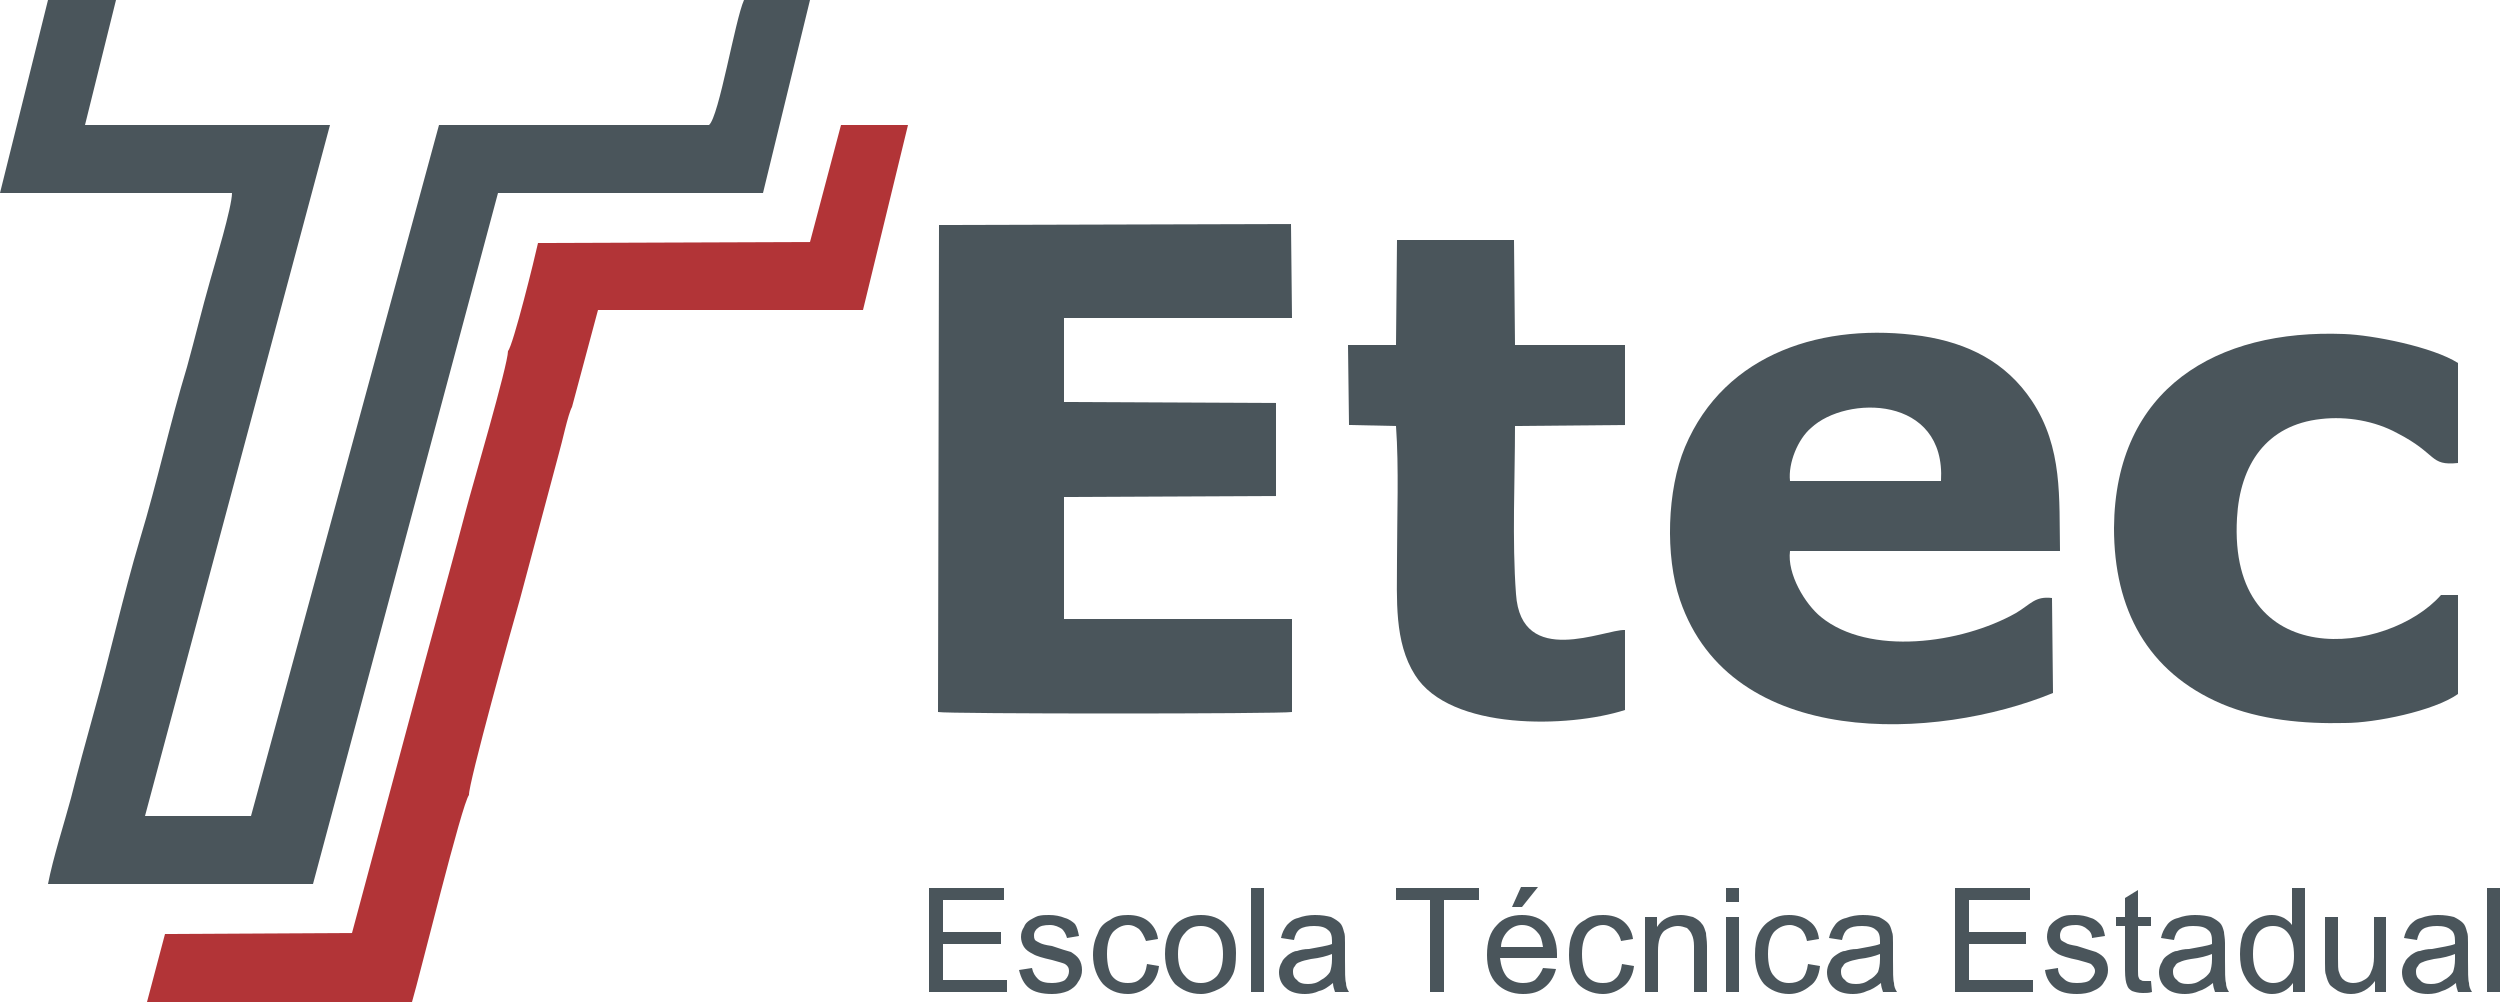 <?xml version="1.0" encoding="UTF-8"?>
<!DOCTYPE svg PUBLIC "-//W3C//DTD SVG 1.1//EN" "http://www.w3.org/Graphics/SVG/1.1/DTD/svg11.dtd">
<!-- Creator: CorelDRAW X8 -->
<svg xmlns="http://www.w3.org/2000/svg" xml:space="preserve" width="2500px" height="1002px" version="1.1" style="shape-rendering:geometricPrecision; text-rendering:geometricPrecision; image-rendering:optimizeQuality; fill-rule:evenodd; clip-rule:evenodd"
viewBox="0 0 2500 1002"
 xmlns:xlink="http://www.w3.org/1999/xlink"
 xmlns:cc="http://creativecommons.org/ns#"
 xmlns:dc="http://purl.org/dc/elements/1.1/"
 xmlns:inkscape="http://www.inkscape.org/namespaces/inkscape"
 xmlns:rdf="http://www.w3.org/1999/02/22-rdf-syntax-ns#"
 xmlns:sodipodi="http://sodipodi.sourceforge.net/DTD/sodipodi-0.dtd"
 xmlns:svg="http://www.w3.org/2000/svg"
 enable-background="new 0 0 512 512"
 baseProfile="tiny">
 <defs>
  <style type="text/css">
   <![CDATA[
    .fil0 {fill:#4A555B}
    .fil1 {fill:#B23437}
    .fil2 {fill:#4A555B;fill-rule:nonzero}
   ]]>
  </style>
 </defs>
 <g id="Camada_x0020_1">
  <g id="_2418129645312">
   <path class="fil0" d="M116 0l-68 0 -48 193 232 0c0,14 -17,70 -22,88 -8,28 -15,57 -23,86 -17,56 -30,116 -47,172 -17,57 -30,116 -46,173 -8,29 -16,58 -23,86 -7,26 -18,60 -23,86l265 0 185 -691 265 0 47 -193 -66 0c-9,20 -25,117 -35,125l-270 0 -188 691 -106 0 185 -691 -245 0 31 -125z"/>
   <path class="fil0" d="M1064 318l228 0 -1 -94 -352 1 -1 487c7,2 343,2 354,0l0 -93 -228 0 0 -122 212 -1 0 -93 -212 -1 0 -84z"/>
   <path class="fil0" d="M1790 481c-2,-18 8,-42 21,-53 35,-33 135,-33 130,53l-151 0zm262 117c-17,-2 -21,6 -36,15 -55,31 -147,43 -195,4 -16,-13 -34,-43 -31,-66l270 0c-1,-53 3,-103 -28,-150 -26,-39 -64,-58 -110,-65 -97,-14 -197,16 -237,111 -18,43 -20,109 -5,153 51,150 256,141 373,93l-1 -95z"/>
   <path class="fil1" d="M508 351c0,14 -36,136 -42,159 -4,16 -42,155 -42,155l-72 268 -187 1 -18 68 265 0c8,-27 50,-199 57,-207 -1,-10 44,-172 51,-196l39 -146c3,-10 9,-39 13,-46l26 -97 265 0 45 -185 -67 0 -31 117 -272 1c-3,14 -25,103 -30,108z"/>
   <path class="fil0" d="M1349 425l47 1c3,42 1,91 1,134 0,39 -3,82 18,115 35,56 154,53 210,35l0 -80c-20,-1 -104,39 -109,-36 -4,-53 -1,-115 -1,-168l110 -1 0 -80 -110 0 -1 -105 -117 0 -1 105 -48 0 1 80z"/>
   <path class="fil0" d="M2441 595c-53,60 -213,79 -204,-77 3,-53 29,-93 84,-99 26,-3 54,2 76,14 41,21 32,33 61,30l0 -100c-25,-16 -85,-28 -114,-29 -127,-5 -229,54 -230,194 0,81 33,144 108,176 38,16 82,20 123,19 30,0 89,-12 113,-29l0 -99 -17 0z"/>
   <path class="fil2" d="M929 992l0 -104 75 0 0 12 -61 0 0 32 58 0 0 12 -58 0 0 36 64 0 0 12 -78 0zm90 -22l13 -2c1,5 3,8 6,11 3,3 8,4 14,4 5,0 10,-1 13,-3 3,-3 4,-6 4,-9 0,-3 -1,-5 -4,-7 -2,-1 -6,-2 -13,-4 -9,-2 -16,-4 -19,-6 -4,-2 -7,-4 -9,-7 -2,-3 -3,-7 -3,-10 0,-4 1,-7 3,-10 1,-3 3,-5 6,-7 2,-1 5,-3 8,-4 4,-1 7,-1 11,-1 6,0 11,1 16,3 4,1 8,4 10,6 2,3 3,7 4,12l-12 2c-1,-4 -3,-7 -5,-9 -3,-2 -7,-4 -12,-4 -6,0 -10,1 -12,3 -3,2 -4,5 -4,7 0,2 0,3 1,5 1,1 3,2 5,3 2,1 5,2 12,3 9,3 15,5 19,6 3,2 6,4 8,7 2,3 3,7 3,11 0,4 -1,8 -4,12 -2,4 -6,7 -10,9 -5,2 -10,3 -16,3 -10,0 -18,-2 -23,-6 -5,-4 -8,-10 -10,-18zm128 -6l12 2c-1,9 -5,16 -10,20 -6,5 -13,8 -21,8 -11,0 -19,-4 -25,-10 -6,-7 -10,-17 -10,-29 0,-9 2,-16 5,-22 2,-6 6,-10 12,-13 5,-4 11,-5 18,-5 8,0 15,2 20,6 5,4 9,10 10,18l-12 2c-2,-5 -4,-9 -7,-12 -3,-2 -6,-4 -11,-4 -6,0 -11,3 -15,7 -4,5 -6,12 -6,22 0,10 2,18 5,22 4,5 9,7 16,7 5,0 9,-1 12,-4 4,-3 6,-8 7,-15zm18 -10c0,-14 4,-24 12,-31 6,-5 14,-8 24,-8 10,0 19,3 25,10 7,7 10,16 10,28 0,10 -1,18 -4,23 -3,6 -7,10 -13,13 -6,3 -12,5 -18,5 -11,0 -19,-4 -26,-10 -6,-7 -10,-17 -10,-30zm13 0c0,10 2,17 7,22 4,5 9,7 16,7 6,0 11,-2 16,-7 4,-5 6,-12 6,-22 0,-9 -2,-16 -6,-21 -5,-5 -10,-7 -16,-7 -7,0 -12,2 -16,7 -5,5 -7,12 -7,21zm73 38l0 -104 13 0 0 104 -13 0zm82 -9c-5,4 -9,7 -14,8 -4,2 -9,3 -14,3 -8,0 -15,-2 -19,-6 -5,-4 -7,-10 -7,-16 0,-3 1,-7 3,-10 1,-3 4,-5 6,-7 3,-2 6,-4 9,-4 3,-1 7,-2 12,-2 10,-2 18,-3 23,-5 0,-2 0,-3 0,-3 0,-5 -1,-9 -4,-11 -3,-3 -8,-4 -14,-4 -6,0 -11,1 -14,3 -3,2 -5,6 -6,11l-13 -2c1,-5 3,-9 6,-13 3,-3 6,-6 11,-7 5,-2 11,-3 17,-3 7,0 12,1 16,2 4,2 7,4 9,6 2,2 3,5 4,9 1,2 1,6 1,11l0 17c0,12 0,20 1,23 0,3 1,6 3,9l-14 0c-1,-3 -2,-6 -2,-9zm-1 -29c-5,2 -12,4 -21,5 -5,1 -9,2 -11,3 -3,1 -4,2 -5,4 -2,2 -2,4 -2,6 0,3 1,6 4,8 2,3 6,4 11,4 5,0 9,-1 13,-4 4,-2 7,-5 9,-8 1,-3 2,-7 2,-13l0 -5zm98 38l0 -92 -34 0 0 -12 83 0 0 12 -35 0 0 92 -14 0zm113 -24l13 1c-2,8 -6,14 -11,18 -6,5 -13,7 -22,7 -11,0 -20,-4 -26,-10 -7,-7 -10,-17 -10,-29 0,-13 3,-23 10,-30 6,-7 15,-10 25,-10 10,0 19,3 25,10 6,7 10,17 10,29 0,1 0,2 0,4l-57 0c1,8 3,14 7,19 4,4 10,6 16,6 5,0 9,-1 12,-3 3,-3 6,-7 8,-12zm-42 -21l42 0c-1,-6 -2,-11 -5,-14 -4,-5 -9,-8 -16,-8 -5,0 -10,2 -14,6 -4,4 -7,10 -7,16zm11 -40l9 -20 17 0 -16 20 -10 0zm110 57l12 2c-1,9 -5,16 -10,20 -6,5 -13,8 -21,8 -10,0 -19,-4 -25,-10 -6,-7 -9,-17 -9,-29 0,-9 1,-16 4,-22 2,-6 6,-10 12,-13 5,-4 11,-5 18,-5 8,0 15,2 20,6 5,4 9,10 10,18l-12 2c-1,-5 -4,-9 -7,-12 -3,-2 -6,-4 -11,-4 -6,0 -11,3 -15,7 -4,5 -6,12 -6,22 0,10 2,18 5,22 4,5 9,7 16,7 5,0 9,-1 12,-4 4,-3 6,-8 7,-15zm23 28l0 -75 12 0 0 10c5,-8 13,-12 24,-12 4,0 8,1 12,2 4,2 7,4 9,7 2,2 3,6 4,9 0,3 1,7 1,13l0 46 -13 0 0 -46c0,-5 -1,-9 -2,-11 -1,-3 -3,-5 -5,-7 -3,-1 -6,-2 -9,-2 -5,0 -10,2 -14,5 -4,4 -6,10 -6,20l0 41 -13 0zm81 -90l0 -14 13 0 0 14 -13 0zm0 90l0 -75 13 0 0 75 -13 0zm82 -28l12 2c-1,9 -4,16 -10,20 -6,5 -13,8 -21,8 -10,0 -19,-4 -25,-10 -6,-7 -9,-17 -9,-29 0,-9 1,-16 4,-22 3,-6 7,-10 12,-13 6,-4 12,-5 18,-5 8,0 15,2 20,6 6,4 9,10 10,18l-12 2c-1,-5 -3,-9 -6,-12 -3,-2 -7,-4 -11,-4 -7,0 -12,3 -16,7 -4,5 -6,12 -6,22 0,10 2,18 6,22 4,5 9,7 15,7 5,0 9,-1 13,-4 3,-3 5,-8 6,-15zm73 19c-5,4 -10,7 -14,8 -4,2 -9,3 -14,3 -8,0 -15,-2 -19,-6 -5,-4 -7,-10 -7,-16 0,-3 1,-7 3,-10 1,-3 3,-5 6,-7 3,-2 6,-4 9,-4 3,-1 7,-2 12,-2 10,-2 18,-3 23,-5 0,-2 0,-3 0,-3 0,-5 -1,-9 -4,-11 -3,-3 -8,-4 -14,-4 -7,0 -11,1 -14,3 -3,2 -5,6 -6,11l-13 -2c1,-5 3,-9 6,-13 2,-3 6,-6 11,-7 5,-2 11,-3 17,-3 7,0 12,1 16,2 4,2 7,4 9,6 2,2 3,5 4,9 1,2 1,6 1,11l0 17c0,12 0,20 1,23 0,3 1,6 3,9l-14 0c-1,-3 -2,-6 -2,-9zm-1 -29c-5,2 -12,4 -21,5 -5,1 -9,2 -11,3 -3,1 -4,2 -5,4 -2,2 -2,4 -2,6 0,3 1,6 4,8 2,3 6,4 11,4 5,0 9,-1 13,-4 4,-2 7,-5 9,-8 1,-3 2,-7 2,-13l0 -5zm75 38l0 -104 75 0 0 12 -61 0 0 32 57 0 0 12 -57 0 0 36 64 0 0 12 -78 0zm90 -22l13 -2c0,5 2,8 6,11 3,3 7,4 13,4 6,0 11,-1 13,-3 3,-3 5,-6 5,-9 0,-3 -2,-5 -4,-7 -2,-1 -6,-2 -13,-4 -10,-2 -16,-4 -20,-6 -3,-2 -6,-4 -8,-7 -2,-3 -3,-7 -3,-10 0,-4 1,-7 2,-10 2,-3 4,-5 7,-7 2,-1 4,-3 8,-4 3,-1 7,-1 11,-1 6,0 11,1 16,3 4,1 7,4 9,6 3,3 4,7 5,12l-13 2c0,-4 -2,-7 -5,-9 -2,-2 -6,-4 -11,-4 -6,0 -10,1 -13,3 -2,2 -3,5 -3,7 0,2 0,3 1,5 1,1 3,2 5,3 1,1 5,2 11,3 9,3 16,5 19,6 4,2 7,4 9,7 2,3 3,7 3,11 0,4 -1,8 -4,12 -2,4 -6,7 -11,9 -4,2 -10,3 -16,3 -10,0 -17,-2 -22,-6 -5,-4 -9,-10 -10,-18zm106 11l1 11c-3,1 -6,1 -9,1 -5,0 -8,-1 -11,-2 -3,-2 -4,-3 -5,-6 -1,-2 -2,-7 -2,-15l0 -44 -9 0 0 -9 9 0 0 -19 13 -8 0 27 13 0 0 9 -13 0 0 45c0,3 0,6 1,7 0,1 1,2 2,2 1,1 2,1 4,1 2,0 3,0 6,0zm62 2c-5,4 -10,7 -14,8 -4,2 -9,3 -14,3 -8,0 -15,-2 -19,-6 -5,-4 -7,-10 -7,-16 0,-3 1,-7 3,-10 1,-3 3,-5 6,-7 3,-2 6,-4 9,-4 3,-1 7,-2 12,-2 10,-2 18,-3 23,-5 0,-2 0,-3 0,-3 0,-5 -1,-9 -4,-11 -3,-3 -8,-4 -15,-4 -6,0 -10,1 -13,3 -3,2 -5,6 -6,11l-13 -2c1,-5 3,-9 6,-13 2,-3 6,-6 11,-7 5,-2 11,-3 17,-3 7,0 12,1 16,2 4,2 7,4 9,6 2,2 3,5 4,9 0,2 1,6 1,11l0 17c0,12 0,20 1,23 0,3 1,6 3,9l-14 0c-1,-3 -2,-6 -2,-9zm-1 -29c-5,2 -12,4 -21,5 -6,1 -9,2 -11,3 -3,1 -4,2 -5,4 -2,2 -2,4 -2,6 0,3 1,6 4,8 2,3 6,4 11,4 5,0 9,-1 13,-4 4,-2 7,-5 9,-8 1,-3 2,-7 2,-13l0 -5zm81 38l0 -9c-5,7 -12,11 -21,11 -6,0 -11,-2 -16,-5 -6,-4 -9,-8 -12,-14 -3,-6 -4,-13 -4,-21 0,-7 1,-14 3,-20 3,-6 7,-11 12,-14 5,-3 10,-5 17,-5 4,0 8,1 12,3 3,2 6,4 8,7l0 -37 13 0 0 104 -12 0zm-40 -38c0,10 2,17 6,22 4,5 9,7 14,7 6,0 11,-2 15,-7 4,-4 6,-11 6,-20 0,-11 -2,-18 -6,-23 -4,-5 -9,-7 -15,-7 -6,0 -11,2 -15,7 -3,4 -5,11 -5,21zm122 38l0 -11c-6,8 -14,13 -24,13 -5,0 -9,-1 -13,-3 -3,-2 -6,-4 -8,-6 -2,-3 -3,-6 -4,-10 -1,-2 -1,-6 -1,-12l0 -46 13 0 0 41c0,7 0,12 1,14 1,3 2,6 5,8 2,2 6,3 9,3 4,0 8,-1 11,-3 4,-2 6,-5 7,-8 2,-4 3,-9 3,-15l0 -40 12 0 0 75 -11 0zm81 -9c-5,4 -10,7 -14,8 -4,2 -9,3 -14,3 -8,0 -15,-2 -19,-6 -5,-4 -7,-10 -7,-16 0,-3 1,-7 3,-10 1,-3 4,-5 6,-7 3,-2 6,-4 9,-4 3,-1 7,-2 12,-2 10,-2 18,-3 23,-5 0,-2 0,-3 0,-3 0,-5 -1,-9 -4,-11 -3,-3 -8,-4 -14,-4 -6,0 -11,1 -14,3 -3,2 -5,6 -6,11l-13 -2c1,-5 3,-9 6,-13 3,-3 6,-6 11,-7 5,-2 11,-3 17,-3 7,0 12,1 16,2 4,2 7,4 9,6 2,2 3,5 4,9 1,2 1,6 1,11l0 17c0,12 0,20 1,23 0,3 1,6 3,9l-14 0c-1,-3 -2,-6 -2,-9zm-1 -29c-5,2 -12,4 -21,5 -5,1 -9,2 -11,3 -3,1 -4,2 -5,4 -2,2 -2,4 -2,6 0,3 1,6 4,8 2,3 6,4 11,4 5,0 9,-1 13,-4 4,-2 7,-5 9,-8 1,-3 2,-7 2,-13l0 -5zm32 38l0 -104 13 0 0 104 -13 0z"/>
  </g>
 </g>
</svg>
